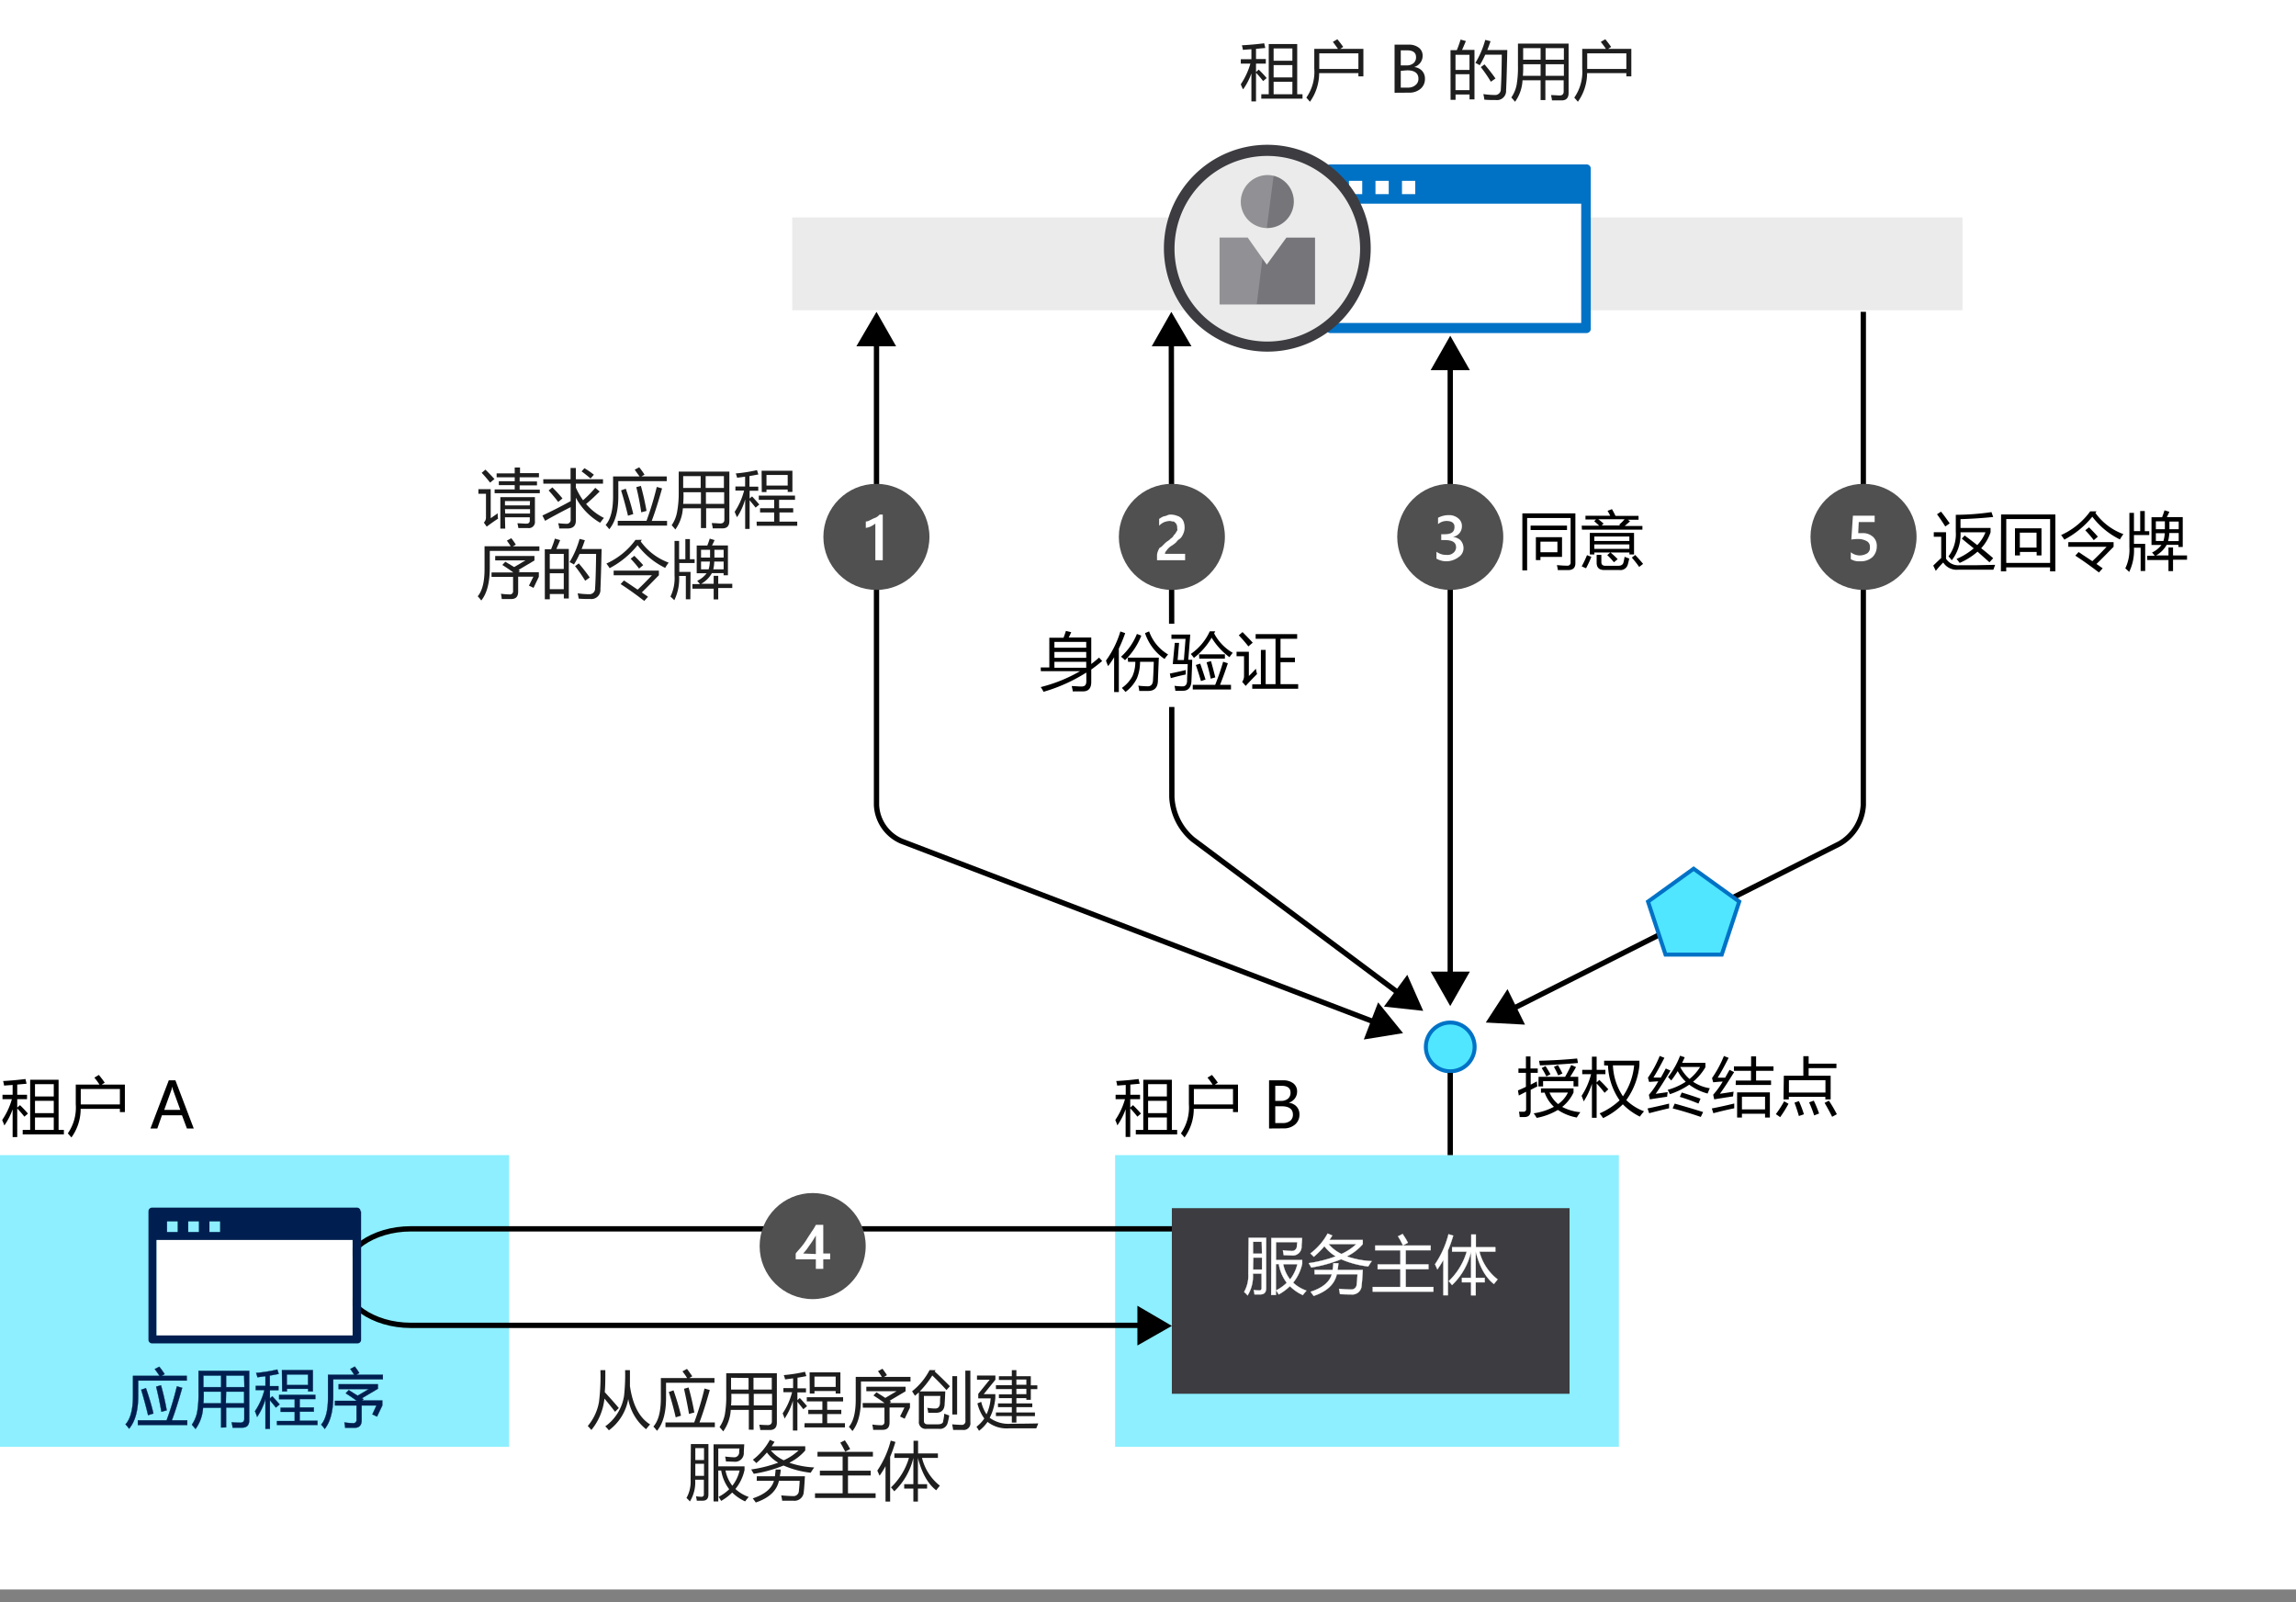 <svg xmlns="http://www.w3.org/2000/svg" xmlns:xlink="http://www.w3.org/1999/xlink" viewBox="0 0 433 302.1"><rect x="0" y="0" width="433" height="302.1" fill="#808080" stroke="none"/><defs><style>.cls-1{fill:#505050;}.cls-16,.cls-2,.cls-7{fill:#fff;}.cls-3{fill:#ebebeb;}.cls-4{fill:#0072c6;}.cls-5{fill:#3c3c41;}.cls-6{fill:#75757a;}.cls-7{opacity:0.2;}.cls-7,.cls-8{isolation:isolate;}.cls-8,.cls-9{fill:#50e6ff;}.cls-8{opacity:0.65;}.cls-9{stroke:#0072c6;stroke-width:0.75px;}.cls-11,.cls-14,.cls-16,.cls-9{stroke-miterlimit:10;}.cls-10,.cls-11,.cls-13{fill:none;}.cls-10,.cls-11{stroke:#000;}.cls-12,.cls-14{fill:#001f50;}.cls-14{stroke:#001f50;}.cls-14,.cls-16{stroke-width:0.05px;}.cls-15{fill:#1e1e1e;}.cls-16{stroke:#fff;}</style><symbol id="New_Symbol_42" data-name="New Symbol 42" viewBox="0 0 21 20"><circle class="cls-1" cx="10.5" cy="10" r="10"/><path class="cls-2" d="M13,14.4H7.7v-.7a2.2,2.2,0,0,1,.1-.8,4.88,4.88,0,0,1,.3-.7c.1-.2.3-.2.5-.4l.5-.5a3.17,3.17,0,0,1,.6-.5,2.65,2.65,0,0,0,.6-.5,1.21,1.21,0,0,0,.5-.5c.1-.2.3-.3.4-.5s.2-.3.3-.5,0-.3,0-.5a1.27,1.27,0,0,0-.1-.6,1,1,0,0,0-.3-.4c-.2-.2-.2-.2-.4-.2s-.4-.1-.6-.1a3.55,3.55,0,0,0-1,.2,3,3,0,0,0-1,.7V6.6c.2-.1.3-.2.5-.3a1.69,1.69,0,0,1,.5-.2,2.07,2.07,0,0,0,.6-.2,1.48,1.48,0,0,1,.7-.1,3,3,0,0,1,1,.2,2,2,0,0,1,.8.4,1.79,1.79,0,0,1,.5.7,3,3,0,0,1,.2,1,2.77,2.77,0,0,1-.1.9,3.55,3.55,0,0,1-.4.9,1.72,1.72,0,0,1-.6.6c-.3.2-.4.5-.7.7a4.23,4.23,0,0,1-.7.5,3.17,3.17,0,0,0-.6.5c-.2.2-.3.4-.4.5a.76.76,0,0,0-.2.5H13v1.2Z"/></symbol><symbol id="New_Symbol_41" data-name="New Symbol 41" viewBox="0 0 21 20"><circle class="cls-1" cx="10.5" cy="10" r="10"/><path class="cls-2" d="M11.7,5.8v8.6H10.3V7.5a5.58,5.58,0,0,1-.8.5,2.93,2.93,0,0,1-1,.3V7.1a1.45,1.45,0,0,0,.7-.2l.6-.3c.2-.1.5-.2.7-.3a2.65,2.65,0,0,0,.6-.5Z"/></symbol><symbol id="New_Symbol_43" data-name="New Symbol 43" viewBox="0 0 21 20"><circle class="cls-1" cx="10.5" cy="10" r="10"/><path class="cls-2" d="M7.9,14.1V12.8a3.08,3.08,0,0,0,1.9.6,1.7,1.7,0,0,0,1.3-.4,1.39,1.39,0,0,0,.5-1c0-1-.7-1.4-2.2-1.4H8.8V9.5h.6c1.3,0,1.9-.4,1.9-1.4,0-.7-.5-1.1-1.5-1.1a2.45,2.45,0,0,0-1.6.6V6.4a4.23,4.23,0,0,1,2-.5,2.61,2.61,0,0,1,1.8.6A1.8,1.8,0,0,1,12.7,8,2,2,0,0,1,11,10h0a2.59,2.59,0,0,1,1.4.6A2.25,2.25,0,0,1,13,12a2,2,0,0,1-.9,1.8,3.9,3.9,0,0,1-2.2.8A3.68,3.68,0,0,1,7.9,14.1Z"/></symbol><symbol id="New_Symbol_45" data-name="New Symbol 45" viewBox="0 0 21 20"><circle class="cls-1" cx="10.5" cy="10" r="10"/><path class="cls-2" d="M8.1,14.2V12.9a2.72,2.72,0,0,0,1.7.6,2.89,2.89,0,0,0,1.4-.4,1.25,1.25,0,0,0,.5-1.2,1.15,1.15,0,0,0-.6-1.1,3.31,3.31,0,0,0-1.5-.4,9.51,9.51,0,0,0-1.4.1L8.5,6h4.1V7.2h-3L9.5,9.3h.7a2.82,2.82,0,0,1,2.1.7,2.27,2.27,0,0,1,.7,1.8,2.79,2.79,0,0,1-.8,2,3.2,3.2,0,0,1-2.3.8A3,3,0,0,1,8.1,14.2Z"/></symbol><symbol id="New_Symbol_44" data-name="New Symbol 44" viewBox="0 0 21 20"><circle class="cls-1" cx="10.5" cy="10" r="10"/><path class="cls-2" d="M12.5,6v5.4h1.3v1.1H12.5v1.8H11.1V12.5H7.3V11.4c.3-.4.7-.8,1.1-1.3a12.13,12.13,0,0,0,1-1.4c.3-.5.6-.9.9-1.4A9.13,9.13,0,0,0,11.1,6Zm-1.4,5.5V8a17.37,17.37,0,0,1-1.3,2,8.54,8.54,0,0,1-1.1,1.4l2.4.1Z"/></symbol></defs><title>OJ104327284</title><g id="bg"><g id="bg-2" data-name="bg"><g id="Shapes"><rect class="cls-2" width="433" height="299.7"/><rect class="cls-3" x="149.4" y="41" width="220.7" height="17.5"/><rect class="cls-2" x="251.9" y="37.5" width="46.3" height="24.9"/><path class="cls-4" d="M300,31.8a.79.79,0,0,0-.8-.8H250.9a.79.79,0,0,0-.8.8V62a.79.79,0,0,0,.8.8h48.3a.79.79,0,0,0,.8-.8Zm-43.1,4.8h-2.5V34.1h2.5Zm5,0h-2.5V34.1h2.5Zm5,0h-2.5V34.1h2.5Zm-15,1.8h46.3V60.9H251.9V38.4Z"/><circle class="cls-3" cx="239" cy="46.9" r="18.5"/><path class="cls-5" d="M239,66.3a19.5,19.5,0,1,1,19.5-19.5A19.46,19.46,0,0,1,239,66.3Zm0-36.9a17.5,17.5,0,1,0,17.5,17.5A17.52,17.52,0,0,0,239,29.4Z"/><path class="cls-6" d="M244,38a5,5,0,0,1-10,0,5.08,5.08,0,0,1,5-5,5,5,0,0,1,5,5"/><polygon class="cls-6" points="242.6 44.8 238.9 49.9 235.3 44.8 230 44.8 230 57.4 248 57.4 248 44.8 242.6 44.8"/><path class="cls-7" d="M234,38a5,5,0,0,0,4.9,5l1.3-9.9a2.54,2.54,0,0,0-1.2-.2,5,5,0,0,0-5,5.1"/><polygon class="cls-7" points="235.3 44.8 230 44.8 230 57.4 237 57.4 238.1 48.7 235.3 44.8"/><rect class="cls-2" y="217.8" width="96" height="55"/><rect class="cls-8" y="217.8" width="96" height="55"/><rect class="cls-2" x="210.3" y="217.8" width="95" height="55"/><rect class="cls-8" x="210.3" y="217.8" width="95" height="55"/><rect class="cls-5" x="221" y="227.8" width="75" height="35"/><circle class="cls-9" cx="273.5" cy="197.4" r="4.6"/><line class="cls-10" x1="273.5" y1="202.3" x2="273.5" y2="217.8"/><path class="cls-11" d="M165.3,64.2v87.6a7.8,7.8,0,0,0,4.7,6.8l89.7,34.3"/><polygon points="161.5 65.3 165.3 58.8 169 65.3 161.5 65.3"/><polygon points="257.2 196 264.6 194.8 259.9 189 257.2 196"/><path class="cls-11" d="M351.4,58.8v93a9,9,0,0,1-4.5,7.3l-62,31.3"/><polygon points="284.3 186.5 280.2 192.8 287.6 193.2 284.3 186.5"/><path class="cls-11" d="M220.9,64.2l.1,86.1a11.12,11.12,0,0,0,4,8l39.1,29.2"/><polygon points="217.2 65.3 220.9 58.8 224.7 65.3 217.2 65.3"/><polygon points="261 189.8 268.4 190.6 265.4 183.8 261 189.8"/><line class="cls-11" x1="273.5" y1="68.7" x2="273.5" y2="184.3"/><polygon points="269.8 69.8 273.5 63.3 277.2 69.8 269.8 69.8"/><polygon points="269.8 183.2 273.5 189.7 277.2 183.2 269.8 183.2"/><use width="21" height="20" transform="translate(210.5 91.23)" xlink:href="#New_Symbol_42"/><use width="21" height="20" transform="translate(154.78 91.23)" xlink:href="#New_Symbol_41"/><use width="21" height="20" transform="translate(263 91.23)" xlink:href="#New_Symbol_43"/><use width="21" height="20" transform="translate(340.94 91.23)" xlink:href="#New_Symbol_45"/><rect class="cls-2" x="217.7" y="117.6" width="6.8" height="15.7"/><polygon class="cls-9" points="319.4 163.8 310.8 170 314.1 180 324.7 180 328 170 319.4 163.8"/><path class="cls-11" d="M221,231.7H77.5c-7.2,0-13,4.1-13,9.1s5.8,9.1,13,9.1H215.7"/><polygon points="214.5 253.7 221 250 214.5 246.2 214.5 253.7"/><rect class="cls-2" x="29.5" y="233" width="37" height="19.9"/><path class="cls-12" d="M68,228.4a.68.68,0,0,0-.7-.7H28.7a.68.68,0,0,0-.7.7v24.2a.68.68,0,0,0,.7.7H67.4a.68.68,0,0,0,.7-.7V228.4Zm-34.5,3.9h-2v-2h2Zm4,0h-2v-2h2Zm4,0h-2v-2h2Zm-12,1.5h37v18h-37Z"/><use width="21" height="20" transform="translate(142.76 224.95)" xlink:href="#New_Symbol_44"/></g></g><rect class="cls-13" x="73.6" y="88.6" width="80.4" height="43.5"/><rect class="cls-13" x="231.1" y="0.9" width="80.4" height="43.5"/><rect class="cls-13" x="115.8" y="258.6" width="75" height="43.5"/><rect class="cls-13" x="221" y="233.1" width="75" height="43.5"/></g><g id="txt"><path d="M.41,211.18a13.3,13.3,0,0,0,1.83-3.93H.47v-.83H2.38v-1.85l-1.61.12a8.3,8.3,0,0,0-.18-.86c1.63-.09,3-.22,4.21-.38l.21.89-1.76.16v1.92H5.1v.83H3.25v1.59l.52-.46c.46.44,1,1,1.5,1.59l-.67.58A19.67,19.67,0,0,0,3.25,209v5.4H2.38v-5.24a12.5,12.5,0,0,1-1.56,3.05C.7,211.86.56,211.52.41,211.18Zm3.87,1.87H5.69v-9.46h5.36v9.46h1v.84H4.28Zm2.32-8.63v2.32h3.54v-2.32Zm0,5.46h3.54v-2.32H6.6Zm0,3.17h3.54V210.7H6.6Z"/><path d="M17.8,203.19l.84-.51a17.43,17.43,0,0,1,1.11,1.46l-.57.36h4.37v5.19h-.94v-.61h-7.4a9.14,9.14,0,0,1-1.74,5.39c-.21-.26-.44-.51-.68-.77a8.52,8.52,0,0,0,1.5-5.49V204.5h4.47A13.63,13.63,0,0,0,17.8,203.19Zm-2.57,2.15v2.9h7.38v-2.9Z"/><path d="M36.54,212.78H35.25l-.93-2.49H30.54l-.87,2.49h-1.3l3.46-9.08h1.25ZM34,209.27l-1.37-3.77a4.41,4.41,0,0,1-.15-.64h0a4.76,4.76,0,0,1-.15.64l-1.36,3.77Z"/><path d="M210.33,211.18a13.3,13.3,0,0,0,1.83-3.93h-1.77v-.83h1.91v-1.85l-1.61.12a8.3,8.3,0,0,0-.18-.86c1.63-.09,3-.22,4.21-.38l.21.89-1.76.16v1.92H215v.83h-1.85v1.59l.52-.46c.46.44,1,1,1.5,1.59l-.67.58a19.67,19.67,0,0,0-1.35-1.57v5.4h-.87v-5.24a12.5,12.5,0,0,1-1.56,3.05C210.62,211.86,210.48,211.52,210.33,211.18Zm3.87,1.87h1.41v-9.46H221v9.46h1v.84H214.2Zm2.32-8.63v2.32h3.54v-2.32Zm0,5.46h3.54v-2.32h-3.54Zm0,3.17h3.54V210.7h-3.54Z"/><path d="M227.72,203.19l.84-.51c.37.45.75.93,1.11,1.46l-.57.36h4.37v5.19h-.94v-.61h-7.4a9.14,9.14,0,0,1-1.74,5.39c-.21-.26-.44-.51-.68-.77a8.52,8.52,0,0,0,1.5-5.49V204.5h4.47A13.63,13.63,0,0,0,227.72,203.19Zm-2.57,2.15v2.9h7.38v-2.9Z"/><path d="M239.33,212.78V203.7H242a3,3,0,0,1,1.91.57,1.88,1.88,0,0,1,.71,1.52,2.17,2.17,0,0,1-.42,1.32,2.3,2.3,0,0,1-1.17.82v0a2.3,2.3,0,0,1,1.48.7,2.13,2.13,0,0,1,.55,1.51,2.4,2.4,0,0,1-.84,1.9,3.19,3.19,0,0,1-2.15.72Zm1.17-8.05v2.84h1.07a2,2,0,0,0,1.33-.41,1.44,1.44,0,0,0,.48-1.15c0-.85-.57-1.28-1.71-1.28Zm0,3.86v3.16h1.41a2.17,2.17,0,0,0,1.42-.42,1.48,1.48,0,0,0,.5-1.18c0-1-.71-1.56-2.12-1.56Z"/><path d="M286.27,205.6c.47-.2,1-.42,1.5-.68v-2.63h-1.41v-.82h1.41v-2.28h.86v2.28H290v.82h-1.33v2.22l1.17-.61a8.33,8.33,0,0,0,.09.94l-1.26.65v3.89c0,.82-.39,1.23-1.15,1.24h-.92a8.72,8.72,0,0,0-.14-1c.38,0,.67,0,.89,0s.46-.15.46-.44v-3.33l-1.38.71Zm4.34.44v-.82h6.14V206a7.65,7.65,0,0,1-2.14,2.71,9.12,9.12,0,0,0,3.43,1c-.26.34-.48.66-.67,1a9.32,9.32,0,0,1-3.57-1.43,12,12,0,0,1-4,1.5,9.51,9.51,0,0,0-.56-.86,11.61,11.61,0,0,0,3.81-1.23,6.76,6.76,0,0,1-1.75-2.68Zm-.45-3h5c.42-.73.8-1.47,1.16-2.23l.9.39c-.35.63-.72,1.24-1.11,1.84h1.53v1.81h-.89v-1h-5.74v1h-.89Zm.25-2.18c-.05-.27-.1-.56-.17-.85,2.64-.07,5-.21,7.19-.43l.16.85C295.16,200.64,292.77,200.79,290.41,200.88Zm.34.52.72-.37c.32.49.63,1,.93,1.54l-.77.41A14,14,0,0,0,290.75,201.4ZM295.7,206h-3.48a5.55,5.55,0,0,0,1.63,2.18A5.77,5.77,0,0,0,295.7,206Zm-2.63-4.85.74-.33c.33.58.62,1.11.85,1.59l-.8.36A15.21,15.21,0,0,0,293.07,201.19Z"/><path d="M298.27,206.63a13.49,13.49,0,0,0,1.79-4.09h-1.67v-.82h1.83v-2.48h.89v2.48h1.65v.82h-1.65v1.55l.5-.47a23.74,23.74,0,0,1,1.7,1.77l-.7.66c-.53-.67-1-1.25-1.5-1.75v6.46h-.89v-6.42a13.56,13.56,0,0,1-1.55,3.33A10.48,10.48,0,0,0,298.27,206.63Zm4.25-5.75V200h6.66v.86a13.48,13.48,0,0,1-2.48,6.57,9.62,9.62,0,0,0,3.35,2.11,8.7,8.7,0,0,0-.79,1,11.76,11.76,0,0,1-3.21-2.32,13.53,13.53,0,0,1-3.72,2.6,10.1,10.1,0,0,0-.66-.89,13.07,13.07,0,0,0,3.77-2.46,12.35,12.35,0,0,1-2.19-6.56Zm5.66,0h-4a11.28,11.28,0,0,0,1.89,5.83A12.41,12.41,0,0,0,308.18,200.88Z"/><path d="M310.71,209c1.23-.25,2.58-.55,4.06-.91,0,.43,0,.73,0,.88-1.07.24-2.32.55-3.76.93Zm1.5-2.75,2.3-.33c-.05.3-.08.59-.11.87-.89.13-2,.29-3.25.5l-.19-.86a14.63,14.63,0,0,0,1.77-2.55L311,204l-.22-.79A20.29,20.29,0,0,0,313,199.1l.89.35c-.76,1.49-1.45,2.73-2.07,3.73l1.4,0q.44-.78.93-1.71l.88.39Q313.3,204.76,312.21,206.29Zm2.38-3.19a15,15,0,0,0,2.25-4l.88.29c-.16.36-.32.71-.49,1.05h4.39v.83a10,10,0,0,1-2.33,2.73,7.69,7.69,0,0,0,3.16,1.23c-.16.37-.3.71-.41,1a10.1,10.1,0,0,1-3.47-1.67,14.27,14.27,0,0,1-3.65,1.79,9,9,0,0,0-.41-.82,12,12,0,0,0,3.41-1.53,7.44,7.44,0,0,1-1.52-2,20.49,20.49,0,0,1-1.22,1.77C315,203.54,314.83,203.34,314.59,203.1Zm.88,5.86.36-.83c1.44.4,3.23.92,5.36,1.59l-.44.92Q317.77,209.58,315.47,209Zm1.34-2.14.35-.78c1.18.35,2.36.74,3.54,1.16l-.39.92A37.09,37.09,0,0,0,316.81,206.82Zm3.78-5.6h-3.72a7.51,7.51,0,0,0,1.75,2.26A8.51,8.51,0,0,0,320.59,201.22Z"/><path d="M322.83,209q2.16-.42,4.23-.93c0,.32,0,.61,0,.9-1.27.26-2.58.57-3.94.93Zm1.53-2.77c1-.14,1.9-.28,2.58-.39-.05.3-.08.6-.11.89-.86.12-2.05.31-3.55.55l-.19-.87a14.9,14.9,0,0,0,1.79-2.47c-.65,0-1.25.08-1.79.13l-.22-.8a20.49,20.49,0,0,0,2.24-4.16l.89.35c-.84,1.66-1.53,2.9-2.07,3.74l1.41,0c.27-.45.55-1,.84-1.48l.86.43C326.15,203.58,325.26,205,324.36,206.22Zm3-2.49h2.86V201.9H327v-.84h3.24v-1.88h.94v1.88h3.28v.84h-3.28v1.83H334v.84h-6.67Zm.24,2.23h6.18v4.75h-.91V210h-4.36v.72h-.91Zm5.27.82h-4.36v2.39h4.36Z"/><path d="M337.29,208.12a23.32,23.32,0,0,1-1.57,2.52l-.81-.57a21.28,21.28,0,0,0,1.56-2.42Zm-.88-5.29h3.68v-3.68h1v1.4h5.24v.85h-5.24v1.43h4.15v4.47h-1v-.49h-6.89v.49h-1Zm7.85.84h-6.89V206h6.89Zm-5,3.94a21,21,0,0,1,.94,2.49l-.95.33c-.24-.85-.52-1.69-.83-2.52Zm2.8-.08c.37.77.71,1.58,1,2.42l-.93.36a23,23,0,0,0-.95-2.46Zm2.85,0a26.32,26.32,0,0,1,1.5,2.56l-.89.48c-.39-.8-.87-1.67-1.42-2.62Z"/><path d="M288,107.55h-.9V96.8h10v9.39c0,.87-.46,1.3-1.37,1.3-.57,0-1.22,0-1.95,0,0-.27-.09-.58-.16-.94.77.07,1.41.11,1.92.11a.58.58,0,0,0,.66-.66V97.67H288Zm.65-8.45h6.87v.84h-6.87Zm1,2.19h4.93V105h-4.07v.61h-.86Zm4.06.84h-3.2v2h3.2Z"/><path d="M299.29,104.68l.82.31c-.28.71-.61,1.43-1,2.16l-.82-.36A19.52,19.52,0,0,0,299.29,104.68Zm-1-5.56h3.3c-.31-.29-.62-.57-.94-.84l.35-.33h-2v-.7h4.67c-.16-.33-.33-.64-.5-.93L304,96c.25.44.47.86.66,1.27h4.35V98h-2l.4.3-1,.87h3.33v.7H298.34Zm4.8,5.56.59-.51h-3v.37h-.86v-4.06h8.34v4.06h-.87v-.37h-3.57c.51.44,1,.86,1.35,1.27l-.7.57A18.11,18.11,0,0,0,303.14,104.68Zm4.19-3.52h-6.61V102h6.61Zm-6.61,2.33h6.61v-.84h-6.61Zm.44,1.13h.89V106c0,.46.25.68.77.68h2.4c.57,0,.9-.21,1-.64a9.45,9.45,0,0,0,.21-1.06,9,9,0,0,0,.88.33c-.1.45-.18.81-.26,1.08a1.43,1.43,0,0,1-1.58,1.09h-2.84c-1,0-1.47-.46-1.47-1.39Zm4.26-5.71c.32-.26.67-.59,1-1h-4.95c.35.26.69.53,1,.82l-.36.35h3.46Zm2.35,6.25.66-.52c.56.59,1.05,1.15,1.49,1.68l-.74.58C308.71,106.28,308.23,105.7,307.77,105.16Z"/><path d="M369.5,106.58l2.93,0,3.83-.08-.33.92h-3.77l-2.89,0a3,3,0,0,1-2.8-1.36,17.62,17.62,0,0,0-1.4,1.58l-.48-1c.69-.67,1.19-1.14,1.5-1.43v-4h-1.4v-.86H367v5A2.75,2.75,0,0,0,369.5,106.58Zm-3.45-10.11c.4.48.95,1.22,1.64,2.21l-.83.59c-.63-1-1.15-1.76-1.56-2.3Zm3.9,5.11.57-.61c.83.62,1.62,1.22,2.37,1.81a7.52,7.52,0,0,0,1.55-2.42h-4.71a7.87,7.87,0,0,1-1.65,5.28,7.56,7.56,0,0,0-.62-.73,6.9,6.9,0,0,0,1.38-4.63V97.07a48,48,0,0,0,6.73-.51l.32.92c-2,.21-4.07.34-6.16.41v1.65h5.67v.83a8.46,8.46,0,0,1-1.77,3c.81.64,1.57,1.27,2.26,1.88l-.7.77q-1.12-1-2.25-2a12.94,12.94,0,0,1-3.37,2.12c-.18-.25-.37-.5-.59-.75a12.94,12.94,0,0,0,3.25-2C371.47,102.79,370.71,102.17,370,101.58Z"/><path d="M377.38,97h10.24v10.73h-1v-.75h-8.27v.75h-1Zm9.25.87h-8.27v8.27h8.27ZM380,99.61h5v5.12h-.91v-.66h-3.15v.66H380Zm4.07.82h-3.15v2.82h3.15Z"/><path d="M395.39,96.41l-.22.3a11.19,11.19,0,0,0,5.28,4,9.38,9.38,0,0,0-.66,1,14.56,14.56,0,0,1-5.2-4.28,17.12,17.12,0,0,1-5.28,4.32,8.3,8.3,0,0,0-.61-.86,13.85,13.85,0,0,0,5.49-4.47ZM392,104.09l2.59,1.72c.78-.73,1.68-1.63,2.69-2.71h-7.22v-.88h8.54v.88c-1,1-2.06,2.12-3.23,3.24.39.26.78.54,1.17.82l-.71.78q-2.31-1.78-4.45-3.17Zm1.26-4.11.71-.55c.61.61,1.16,1.19,1.66,1.76l-.77.66A19.62,19.62,0,0,0,393.27,100Z"/><path d="M404.56,107.66h-.86v-4.39h-1.26a9.3,9.3,0,0,1-.9,4.57c-.21-.21-.45-.44-.73-.68a8.17,8.17,0,0,0,.77-4V96.7h.86v3.45h1.18V96.36h.86v3.79h.85v.73h-2.89v1.66h2.12Zm.37-2.87h1.43a6.87,6.87,0,0,0-.51-.61,4.79,4.79,0,0,0,1.78-1.43h-1.88V97.52h2c.14-.37.3-.81.45-1.3l.92.28q-.25.57-.48,1h3v5.63h-.82v-.4h-2.21a5.19,5.19,0,0,1-2,2h2.34v-1.5h.86v1.5h2.64v.81h-2.64v2.14h-.86V105.6h-4Zm1.64-5h1.7V98.3h-1.7Zm1.68.75h-1.68V102H408A6.12,6.12,0,0,0,408.25,100.5Zm.63,1.48h2V100.5h-1.77A7.32,7.32,0,0,1,408.88,102Zm2-3.68h-1.75v1.45h1.75Z"/><path d="M196.27,125.85h1.62v-5.6h2.68q.27-.7.45-1.29l1,.24c-.15.34-.3.69-.47,1h4.25v5c.51-.39,1-.79,1.47-1.21l.59.64c-.66.57-1.35,1.11-2.06,1.61v2.34c0,1.18-.52,1.78-1.55,1.78-.64,0-1.29,0-1.95,0,0-.27-.1-.6-.18-1,.57,0,1.18.08,1.84.08s.91-.32.91-1v-1.63a31.28,31.28,0,0,1-8.07,3.63,7.45,7.45,0,0,0-.53-.89,28.53,28.53,0,0,0,7.42-3h-7.4Zm8.58-4.82h-6v1.1h6Zm-6,3h6v-1.1h-6Zm0,1.87h6v-1.12h-6Z"/><path d="M208.57,124.56a18.23,18.23,0,0,0,2.72-5.5l.91.32A29.12,29.12,0,0,1,211,122.3v8.19h-.89v-6.56c-.36.59-.74,1.15-1.13,1.67C208.83,125.27,208.7,124.92,208.57,124.56Zm2.84-.73a11.56,11.56,0,0,0,3-4.3l.83.32a13,13,0,0,1-3.08,4.63A7.13,7.13,0,0,0,211.41,123.83Zm1.27.17h5.86c0,.1-.06,1.53-.17,4.28,0,1.35-.65,2-1.84,2q-1,0-1.68,0a6,6,0,0,0-.18-1,14.89,14.89,0,0,0,1.63.12c.76.06,1.14-.36,1.15-1.26.06-1.05.11-2.17.14-3.36H215a8.14,8.14,0,0,1-.57,3.08,7,7,0,0,1-2.18,2.61c-.2-.25-.43-.5-.68-.76a6.32,6.32,0,0,0,2-2.23,6.61,6.61,0,0,0,.54-2.7h-1.37Zm3.26-4.62.77-.33a8.28,8.28,0,0,0,3.58,4.35,8.83,8.83,0,0,0-.67.85A9.52,9.52,0,0,1,215.94,119.38Z"/><path d="M220.62,127c.91-.18,1.91-.4,3-.66,0,.32,0,.59,0,.84q-1.34.27-2.82.69Zm1.74-5.78-.27,3.23h1.18l.31-4h-2.66v-.8h3.55l-.37,4.75h.74c-.05,1.64-.1,3-.15,4.06s-.54,1.78-1.55,1.78l-1.49,0c0-.29-.09-.6-.15-.93a12.32,12.32,0,0,0,1.5.11c.55,0,.84-.33.87-1,0-.86.09-1.92.12-3.2h-2.82l.38-4Zm6.83-2.18-.22.38a9.1,9.1,0,0,0,3.51,3.67c-.25.31-.45.58-.62.82a12.9,12.9,0,0,1-3.36-3.67,13.11,13.11,0,0,1-3.34,3.81,8.18,8.18,0,0,0-.59-.74,10.51,10.51,0,0,0,3.58-4.27Zm-4.25,10.09h4.23a45.52,45.52,0,0,0,1.5-4.36l.89.29c-.46,1.39-.95,2.75-1.47,4.07h2.06V130h-7.21Zm.59-3.75.82-.25c.39,1.11.71,2.09,1,3l-.86.29C226.19,127.41,225.88,126.41,225.53,125.41Zm.6-2H231v.8h-4.83Zm1.42,1.5.83-.23c.33,1.18.6,2.2.81,3.07l-.86.25Q228,126.36,227.55,124.89Z"/><path d="M236.85,126.09a6.81,6.81,0,0,0,.22,1c-.94.94-1.66,1.69-2.14,2.24l-.67-.76a1.93,1.93,0,0,0,.35-1.17v-3.67H233.2v-.84h2.32v4.57C235.88,127.13,236.32,126.67,236.85,126.09Zm-2.52-6.91q1.38,1.39,1.92,2l-.82.7a24.94,24.94,0,0,0-1.81-2.09Zm1.83,9.85h1.63v-6.48h.9V129h1.86v-8.56H236.8v-.87h7.83v.87h-3.14V124h2.72v.86h-2.72V129h3.33v.87h-8.66Z"/><path class="cls-14" d="M29.19,258.15l.85-.45a14.82,14.82,0,0,1,1,1.39l-.57.33h4.75v.89H26.06v2.87c0,2.77-.57,4.83-1.71,6.2a7.69,7.69,0,0,0-.68-.81q1.41-1.56,1.41-5.36v-3.79h5A13.92,13.92,0,0,0,29.19,258.15ZM26,267.8h5.42a55.08,55.08,0,0,0,1.94-6.4l1,.28q-1.09,3.87-1.95,6.12h2.9v.89H26Zm.63-5.76.89-.3c.49,1.42,1,3,1.41,4.78l-1,.31C27.56,265.28,27.13,263.69,26.62,262Zm2.83-.58.9-.26a48.36,48.36,0,0,1,1.08,4.72l-1,.27C30.17,264.65,29.85,263.07,29.45,261.46Z"/><path class="cls-14" d="M41.7,269.16v-3.73H38.29a7.52,7.52,0,0,1-1.41,4l-.69-.8a6.46,6.46,0,0,0,1-2.39,19.42,19.42,0,0,0,.25-3.59v-4.18H47v9.31c0,.93-.44,1.4-1.32,1.4-.54,0-1.14,0-1.82,0,0-.26-.09-.58-.17-1,.68.05,1.23.07,1.65.07s.73-.23.73-.69v-2.16H42.64v3.73Zm-3.34-4.57H41.7V262.4H38.41A17.61,17.61,0,0,1,38.36,264.59Zm0-5.22v2.18H41.7v-2.18Zm7.68,0H42.64v2.18h3.45Zm-3.45,5.22h3.45V262.4H42.64Z"/><path class="cls-14" d="M48.09,266.09a12.79,12.79,0,0,0,1.78-4H48.23v-.77h1.83v-1.84l-1.51.2a6.27,6.27,0,0,0-.25-.81,27.08,27.08,0,0,0,4-.64l.26.82c-.54.11-1.1.22-1.68.31v2h1.63v.77H50.9v1.55l.46-.4c.31.32.77.83,1.37,1.53l-.7.58c-.45-.58-.83-1-1.13-1.4v5.42h-.84v-5.62a11.86,11.86,0,0,1-1.57,3.37C48.37,266.77,48.23,266.43,48.09,266.09Zm4.14,1.85h3.35v-1.73H52.92v-.79h2.66v-1.59H52.64V263h6.83v.79H56.52v1.59h2.66v.79H56.52v1.73h3.35v.78H52.23Zm.94-9.59H59v4h-.89v-.48h-4v.48h-.89Zm4.92.8h-4v2h4Z"/><path class="cls-14" d="M66.07,258.13l.84-.46a11.93,11.93,0,0,1,.84,1.21l-.55.33h5v.85H62.84v3.19q0,4.17-1.6,6.17a7.68,7.68,0,0,0-.67-.8q1.29-1.5,1.29-5.13v-4.28h4.93C66.56,258.82,66.31,258.46,66.07,258.13Zm-2.9,6h4.12c-.73-.54-1.42-1-2.08-1.42l.56-.6,1.68,1.05,2.12-1.25H63.86V261h7.41v.85l-3,1.78.29.2-.31.23h3.85V265l-1,2.1c-.24-.12-.53-.27-.87-.42L71,265H68.2v2.79c0,.95-.45,1.42-1.35,1.42l-1.76,0c0-.26-.07-.6-.14-1a13.09,13.09,0,0,0,1.62.13.59.59,0,0,0,.67-.67V265H63.17Z"/><path class="cls-15" d="M113.23,258.34h.93c0,1.62,0,3-.11,4.15,1,1.1,1.9,2.09,2.65,3l-.71.71q-.84-1.11-2-2.49a11.09,11.09,0,0,1-2.46,5.91c-.18-.21-.41-.46-.68-.75a9.57,9.57,0,0,0,2.11-4.52A38.34,38.34,0,0,0,113.23,258.34Zm4.66,0h.91c0,.9,0,1.91,0,3q.76,5.34,3.8,7.24c-.28.31-.53.61-.76.9a9.37,9.37,0,0,1-3.36-5.69,9.35,9.35,0,0,1-3.65,5.9,7.79,7.79,0,0,0-.68-.75,8.76,8.76,0,0,0,3.54-5.75A36.79,36.79,0,0,0,117.89,258.34Z"/><path class="cls-15" d="M128.7,258.57l.86-.46c.33.43.65.89,1,1.39l-.57.33h4.75v.89h-9.13v2.87c0,2.77-.57,4.83-1.71,6.2a7.69,7.69,0,0,0-.68-.81q1.41-1.56,1.41-5.36v-3.79h4.95A12.54,12.54,0,0,0,128.7,258.57Zm-3.2,9.64h5.42a55.08,55.08,0,0,0,1.94-6.4l1,.28q-1.09,3.87-1.95,6.12h2.9v.89H125.5Zm.63-5.75.89-.31c.49,1.42,1,3,1.41,4.78l-1,.31C127.08,265.69,126.64,264.1,126.13,262.46Zm2.83-.59.9-.26a45.61,45.61,0,0,1,1.08,4.72l-1,.27C129.68,265.06,129.36,263.48,129,261.87Z"/><path class="cls-15" d="M141.22,269.57v-3.73h-3.41a7.64,7.64,0,0,1-1.42,4.05q-.31-.39-.69-.81a6.46,6.46,0,0,0,1-2.39,19.26,19.26,0,0,0,.26-3.59v-4.18h9.55v9.31c0,.93-.45,1.4-1.33,1.4-.54,0-1.14,0-1.81,0,0-.26-.1-.58-.18-1,.68.05,1.23.07,1.65.07s.73-.23.73-.69v-2.16h-3.45v3.73ZM137.87,265h3.35v-2.19h-3.3A17.52,17.52,0,0,1,137.87,265Zm0-5.22V262h3.3v-2.18Zm7.68,0h-3.45V262h3.45ZM142.15,265h3.45v-2.19h-3.45Z"/><path class="cls-15" d="M147.6,266.5a12.79,12.79,0,0,0,1.78-4h-1.64v-.77h1.83v-1.84l-1.51.2a5,5,0,0,0-.25-.81,28.41,28.41,0,0,0,4-.63l.26.82c-.54.11-1.1.21-1.67.3v2H152v.77h-1.62V264l.45-.4c.32.32.77.83,1.37,1.53l-.7.58c-.45-.58-.83-1.05-1.12-1.4v5.42h-.85v-5.61a11.92,11.92,0,0,1-1.57,3.36C147.88,267.18,147.74,266.84,147.6,266.5Zm4.14,1.85h3.35v-1.73h-2.66v-.79h2.66v-1.59h-2.94v-.79H159v.79H156v1.59h2.66v.79H156v1.73h3.35v.79h-7.64Zm.94-9.59h5.81v4h-.89v-.48h-4v.48h-.89Zm4.92.8h-4v1.95h4Z"/><path class="cls-15" d="M165.58,258.54l.84-.46c.31.4.59.8.85,1.21l-.56.33h5v.86h-9.34v3.18q0,4.17-1.61,6.17a7.68,7.68,0,0,0-.67-.8q1.29-1.5,1.29-5.13v-4.28h4.93C166.07,259.23,165.82,258.87,165.58,258.54Zm-2.9,6h4.12c-.72-.54-1.42-1-2.08-1.42l.57-.6c.58.36,1.14.71,1.67,1.06l2.12-1.26h-5.7v-.84h7.4v.85l-3,1.78.29.2-.31.23h3.85v.86l-1,2.1-.87-.42.83-1.69h-2.81v2.79c0,1-.45,1.42-1.35,1.42l-1.75,0c0-.27-.08-.61-.15-1a13.09,13.09,0,0,0,1.62.13.59.59,0,0,0,.67-.67v-2.64h-4.07Z"/><path class="cls-15" d="M176.43,258.35l-.15.25c1,.91,1.95,1.84,2.86,2.78l-.65.72c-.83-.93-1.72-1.84-2.67-2.75a17.72,17.72,0,0,1-2.36,3h4.81q-.06,1.62-.12,2.28c0,1.16-.57,1.75-1.59,1.75-.41,0-.92,0-1.52,0,0-.34-.1-.65-.17-.94a9,9,0,0,0,1.5.14c.57,0,.87-.34.91-1.06,0-.38,0-.81.07-1.31h-3.11v4.7c0,.43.24.65.7.65h1.93c.61,0,1-.2,1-.61a9.78,9.78,0,0,0,.21-1.4c.3.12.61.23.93.34a13.29,13.29,0,0,1-.3,1.43,1.49,1.49,0,0,1-1.65,1.09h-2.33a1.27,1.27,0,0,1-1.44-1.43v-5.45c-.25.23-.5.45-.74.64l-.54-.84a12.42,12.42,0,0,0,3.3-4Zm5.62.09H183v9.73a1.27,1.27,0,0,1-1.42,1.45l-1.83,0a9.83,9.83,0,0,0-.19-1.06c.83.07,1.41.1,1.74.1a.67.67,0,0,0,.77-.75Zm-1.55,8.26h-.9v-7.22h.9Z"/><path class="cls-15" d="M185.05,264.32a7.08,7.08,0,0,0,1,2.35,8.87,8.87,0,0,0,.78-3h-2.34v-.86l2.15-2.66h-2.39v-.79h3.47v.79l-2.2,2.72h2.19v.69a10.29,10.29,0,0,1-1.06,3.77,6,6,0,0,0,4,1.12q2.22,0,5.16-.06l-.38.93-5.19,0a5.86,5.86,0,0,1-4-1.22,7.13,7.13,0,0,1-1.61,1.68,6.55,6.55,0,0,0-.48-.76,6.62,6.62,0,0,0,1.48-1.56,7.9,7.9,0,0,1-1.3-2.85Zm2.77,2h3v-1h-2.61v-.7h2.61v-1h-2.44v-.71h2.44v-1h-3v-.72h3v-1h-2.44v-.7h2.44v-1.15h.86v1.15h2.72v1.72h1.23v.72H194.4v2h-.84v-.31h-1.88v1h3v.7h-3v1h3.5v.7h-3.5v1.21h-.86V267h-3Zm5.74-6.21h-1.88v1h1.88Zm-1.88,2.76h1.88v-1h-1.88Z"/><path class="cls-15" d="M130.29,272.28h3.31v9.51c0,.78-.36,1.17-1.09,1.17-.4,0-.77,0-1.11,0,0-.23-.08-.51-.14-.83a7,7,0,0,0,1,.09.42.42,0,0,0,.48-.48V279h-1.64a6.85,6.85,0,0,1-1,4.11,3.94,3.94,0,0,0-.64-.66,6.27,6.27,0,0,0,.78-3.42Zm2.48.76h-1.64v2.25h1.64Zm-1.64,5.24h1.64V276h-1.64Zm3.44-5.95h5.79q-.06.94-.09,1.5a1.64,1.64,0,0,1-1.85,1.78l-1.52-.05c0-.3-.09-.61-.15-.92.58.07,1.1.11,1.56.13a.94.94,0,0,0,1.09-1q0-.3.06-.66h-4v3.37h4.95v.69a8.53,8.53,0,0,1-1.72,3.58,7.11,7.11,0,0,0,2.51,1.5c-.26.31-.49.59-.68.84a8.7,8.7,0,0,1-2.44-1.67A9.85,9.85,0,0,1,136,283c-.15-.25-.31-.51-.48-.77a8.15,8.15,0,0,0,2-1.43,8,8,0,0,1-1.51-3.53h-.55v5.83h-.89Zm4.91,4.94h-2.66a6.82,6.82,0,0,0,1.29,2.87A7.29,7.29,0,0,0,139.48,277.27Z"/><path class="cls-15" d="M145.19,271.48l.88.38c-.18.29-.36.57-.55.84h6.34v.79a9.57,9.57,0,0,1-3,2.31,16.93,16.93,0,0,0,4.69.89c-.25.35-.47.68-.66,1a17.83,17.83,0,0,1-5.12-1.36,25.51,25.51,0,0,1-5.62,1.56l-.48-.82a25,25,0,0,0,5.09-1.28,7.1,7.1,0,0,1-2.13-1.92,17.18,17.18,0,0,1-2,2c-.24-.25-.45-.46-.65-.63A11.63,11.63,0,0,0,145.19,271.48Zm-2.46,6.87h3.41c.05-.38.1-.8.14-1.26h.95c0,.46-.1.88-.16,1.26h4.73c-.08,1.4-.15,2.38-.22,2.94a1.75,1.75,0,0,1-2,1.67c-.46,0-1.15,0-2.08,0,0-.29-.1-.61-.17-1,.9.08,1.64.12,2.22.13a1,1,0,0,0,1.11-1c.07-.59.12-1.21.15-1.88h-3.91c-.41,1.88-1.87,3.25-4.37,4.09-.17-.25-.37-.52-.57-.78q3.36-1.1,4-3.31h-3.25Zm7.87-4.87h-5.23a7.41,7.41,0,0,0,2.43,1.86A10.34,10.34,0,0,0,150.6,273.48Z"/><path class="cls-15" d="M153.7,281.57h5.21V278.2h-4.29v-.89h4.29v-2.67h-4.74v-.89h10.45v.89h-4.7v2.67h4.29v.89h-4.29v3.37h5.21v.87H153.7Zm4.77-9.56.86-.44c.48.71.82,1.26,1,1.65l-.93.49C159,272.93,158.69,272.36,158.47,272Z"/><path class="cls-15" d="M165.45,277.29a18.09,18.09,0,0,0,2.53-5.66l.89.25a25.66,25.66,0,0,1-1,2.81v8.43H167v-6.67a17.7,17.7,0,0,1-1.12,1.8C165.73,277.93,165.6,277.61,165.45,277.29Zm11.8,2.84q-.41.48-.69.87-2.34-1.8-3.45-6.11v4.95h1.73v.84h-1.73v2.45h-.86v-2.45h-1.73v-.84h1.73v-4.95h0a12.66,12.66,0,0,1-3.6,6.3c-.18-.23-.38-.48-.62-.74a12.55,12.55,0,0,0,3.39-5.56h-2.75v-.84h3.61v-2.39h.86v2.39h3.74v.84h-3A9.52,9.52,0,0,0,177.25,280.13Z"/><path class="cls-15" d="M234,15.89A13.88,13.88,0,0,0,235.81,12H234v-.84H236V9.28l-1.62.12c0-.27-.1-.55-.17-.86,1.63-.09,3-.22,4.2-.38l.21.89-1.75.16v1.92h1.85V12h-1.85v1.58l.51-.46c.46.45,1,1,1.5,1.6l-.67.57a17.91,17.91,0,0,0-1.34-1.57v5.4H236V13.85a12.32,12.32,0,0,1-1.56,3C234.27,16.57,234.13,16.24,234,15.89Zm3.87,1.88h1.4V8.3h5.37v9.47h1v.83h-7.78Zm2.32-8.64v2.32h3.54V9.13Zm0,5.46h3.54V12.27h-3.54Zm0,3.18h3.54V15.41h-3.54Z"/><path class="cls-15" d="M251.36,7.9l.85-.5c.37.44.74.93,1.11,1.45l-.57.36h4.37V14.4h-.94v-.61h-7.4a9.33,9.33,0,0,1-1.74,5.4c-.21-.26-.44-.52-.68-.78a8.49,8.49,0,0,0,1.5-5.48V9.21h4.47C252,8.78,251.72,8.34,251.36,7.9Zm-2.56,2.16V13h7.38V10.06Z"/><path class="cls-15" d="M263,17.49V8.42h2.66a3,3,0,0,1,1.91.57,1.83,1.83,0,0,1,.72,1.51,2.16,2.16,0,0,1-.43,1.33,2.26,2.26,0,0,1-1.17.81v0a2.33,2.33,0,0,1,1.48.7,2.14,2.14,0,0,1,.56,1.51,2.39,2.39,0,0,1-.84,1.9,3.2,3.2,0,0,1-2.16.72Zm1.17-8v2.84h1.06a2,2,0,0,0,1.34-.41,1.44,1.44,0,0,0,.48-1.15c0-.85-.57-1.28-1.71-1.28Zm0,3.86v3.17h1.4A2.12,2.12,0,0,0,267,16a1.46,1.46,0,0,0,.5-1.18c0-1-.71-1.56-2.12-1.56Z"/><path class="cls-15" d="M273.55,9.46h1.19c.29-.71.52-1.36.71-2l1,.28c-.25.6-.49,1.16-.72,1.67h2.34v9.33h-.93v-.92h-2.64v1h-.94Zm3.58.88h-2.64v2.85h2.64ZM274.49,17h2.64V14h-2.64Zm3.75-5.13a17,17,0,0,0,1.86-4.35l1,.25c-.2.59-.4,1.14-.61,1.66h3.77q-.13,6-.23,7.59a1.72,1.72,0,0,1-1.94,1.84c-.71,0-1.43,0-2.16-.07a8.31,8.31,0,0,0-.19-1.05h0a15.58,15.58,0,0,0,2.15.17,1.06,1.06,0,0,0,1.15-1.13c.08-1.16.15-3.32.18-6.47H280.1a15.84,15.84,0,0,1-1.05,2A5,5,0,0,0,278.24,11.86Zm1,.8.72-.53c.86,1,1.55,1.91,2.07,2.66l-.87.61A26.35,26.35,0,0,0,279.27,12.66Z"/><path class="cls-15" d="M290.54,18.87V15.14h-3.41a7.55,7.55,0,0,1-1.41,4.05c-.21-.26-.44-.53-.7-.81a6.32,6.32,0,0,0,1-2.39,19.42,19.42,0,0,0,.25-3.59V8.22h9.55v9.31c0,.93-.44,1.4-1.32,1.4-.54,0-1.14,0-1.82,0,0-.26-.09-.58-.17-1,.68,0,1.23.07,1.65.07s.73-.23.73-.69V15.14h-3.45v3.73ZM287.2,14.3h3.34V12.11h-3.29A19.67,19.67,0,0,1,287.2,14.3Zm.05-5.22v2.18h3.29V9.08Zm7.68,0h-3.45v2.18h3.45Zm-3.45,5.22h3.45V12.11h-3.45Z"/><path class="cls-15" d="M301.89,7.9l.85-.5c.37.44.74.93,1.11,1.45l-.57.36h4.37V14.4h-.94v-.61h-7.4a9.33,9.33,0,0,1-1.74,5.4c-.21-.26-.44-.52-.68-.78a8.49,8.49,0,0,0,1.5-5.48V9.21h4.47C302.57,8.78,302.25,8.34,301.89,7.9Zm-2.56,2.16V13h7.38V10.06Z"/><path class="cls-15" d="M93.86,96.78c0,.39,0,.73.08,1-.85.56-1.56,1.07-2.15,1.52l-.54-.77a1.32,1.32,0,0,0,.4-1V93.1H90.22v-.86h2.32v5.47Q93.2,97.26,93.86,96.78Zm-2.31-8.23c.64.64,1.2,1.23,1.7,1.77l-.82.68a24,24,0,0,0-1.59-1.85Zm1.73,3.73h3.79v-.81h-3v-.74h3V90H93.66v-.74h3.41V88.15h1v1.06h3.57V90H98v.78h3.27v.74H98v.81h3.8V93H93.28Zm2,7.39h-.92V93.73h6.52v4.56a1.15,1.15,0,0,1-1.3,1.28H97.76q-.06-.37-.18-.9c.68,0,1.24.07,1.67.07s.66-.2.66-.61v-.59H95.23Zm4.68-5.19H95.23v.81h4.68Zm-4.68,2.35h4.68V96H95.23Z"/><path class="cls-15" d="M102.45,90.36h5.15V88.24h1v2.12h5.12v.84h-5.12v.73a12.9,12.9,0,0,0,1.36,2.39,21.22,21.22,0,0,0,2.3-2.34l.83.69c-1,1-1.81,1.74-2.56,2.36a10.71,10.71,0,0,0,3.37,2.63,8.87,8.87,0,0,0-.71.91,11.92,11.92,0,0,1-4.59-4.73v4.3c0,1-.53,1.51-1.58,1.51l-1.56,0c0-.32-.11-.67-.19-1a14.2,14.2,0,0,0,1.51.11.75.75,0,0,0,.84-.86V95.62c-1.85.94-3.45,1.8-4.82,2.58l-.51-1c1.64-.76,3.41-1.66,5.33-2.71V91.2h-5.15Zm1.72,1.54c.63.62,1.27,1.31,1.91,2.08l-.81.66c-.54-.72-1.14-1.43-1.8-2.16Zm5.49-3,.56-.62A15.4,15.4,0,0,1,112,89.51l-.63.71C110.9,89.81,110.33,89.36,109.66,88.86Z"/><path class="cls-15" d="M119.7,88.56l.85-.45a13.1,13.1,0,0,1,1,1.39l-.57.33h4.76v.89h-9.13v2.87c0,2.77-.57,4.83-1.71,6.2a9.14,9.14,0,0,0-.68-.81q1.39-1.56,1.4-5.36V89.83h5C120.29,89.4,120,89,119.7,88.56Zm-3.2,9.65h5.42a57.13,57.13,0,0,0,1.94-6.4l1,.28q-1.09,3.87-1.95,6.12h2.89v.89H116.5Zm.63-5.75.89-.31c.48,1.42,1,3,1.41,4.78l-1,.31Q117.89,94.92,117.13,92.46Zm2.82-.59.91-.26c.4,1.41.76,3,1.07,4.72l-1,.27A45,45,0,0,0,120,91.87Z"/><path class="cls-15" d="M132.19,99.57V95.84h-3.41a7.67,7.67,0,0,1-1.42,4q-.3-.39-.69-.81a6.3,6.3,0,0,0,1-2.39A19.26,19.26,0,0,0,128,93.1V88.92h9.55v9.31c0,.93-.44,1.4-1.33,1.4-.54,0-1.14,0-1.81,0,0-.26-.1-.58-.18-1,.68,0,1.23.07,1.65.07s.73-.23.73-.69V95.84h-3.44v3.73ZM128.84,95h3.35V92.81h-3.3A17.57,17.57,0,0,1,128.84,95Zm0-5.22V92h3.3V89.78Zm7.68,0h-3.44V92h3.44ZM133.13,95h3.44V92.81h-3.44Z"/><path class="cls-15" d="M138.55,96.5a13,13,0,0,0,1.78-4h-1.64v-.77h1.83V89.88l-1.51.2a6.27,6.27,0,0,0-.25-.81,28.41,28.41,0,0,0,4-.63l.26.82c-.54.1-1.1.21-1.68.3v2H143v.77h-1.63V94l.46-.4c.31.32.77.83,1.37,1.53l-.7.58c-.45-.58-.83-1-1.13-1.4v5.42h-.84V94.15A11.86,11.86,0,0,1,139,97.52C138.82,97.18,138.69,96.84,138.55,96.5Zm4.14,1.85H146V96.62h-2.66v-.79H146V94.24H143.1v-.79h6.83v.79h-3v1.59h2.66v.79H147v1.73h3.35v.79h-7.64Zm.94-9.59h5.81v4h-.89V92.3h-4v.48h-.89Zm4.92.8h-4v2h4Z"/><path class="cls-15" d="M95.59,101.94l.84-.46a13.92,13.92,0,0,1,.85,1.21l-.56.33h5v.85H92.37v3.19q0,4.17-1.61,6.17a7.68,7.68,0,0,0-.67-.8q1.29-1.5,1.29-5.13V103h4.94C96.08,102.63,95.84,102.27,95.59,101.94Zm-2.89,6h4.11c-.72-.54-1.42-1-2.08-1.42l.57-.6,1.67,1,2.12-1.25h-5.7v-.84h7.4v.85l-3,1.78.29.2-.31.23h3.85v.86l-1,2.1c-.23-.12-.52-.27-.87-.42l.84-1.69H97.72v2.79c0,1-.45,1.42-1.34,1.42l-1.76,0c0-.26-.08-.6-.14-1a12.8,12.8,0,0,0,1.61.13.59.59,0,0,0,.67-.67v-2.64H92.7Z"/><path class="cls-15" d="M102.74,103.56h1.19c.29-.71.53-1.36.71-2l1,.28c-.25.6-.49,1.16-.72,1.67h2.35v9.33h-.94V112h-2.64v1h-.94Zm3.58.88h-2.64v2.84h2.64Zm-2.64,6.65h2.64v-3h-2.64Zm3.75-5.13a17,17,0,0,0,1.87-4.35l1,.25c-.2.59-.4,1.14-.61,1.66h3.77q-.14,6-.23,7.58a1.71,1.71,0,0,1-1.93,1.84c-.72,0-1.44,0-2.17-.07a8.47,8.47,0,0,0-.19-1h0a15.44,15.44,0,0,0,2.14.17,1.06,1.06,0,0,0,1.15-1.13c.08-1.16.15-3.32.19-6.47H109.3a15.82,15.82,0,0,1-1.06,2A5,5,0,0,0,107.43,106Zm1,.8.72-.53a31.74,31.74,0,0,1,2.07,2.66l-.86.61A28.11,28.11,0,0,0,108.46,106.76Z"/><path class="cls-15" d="M121.05,101.78l-.22.3a11.21,11.21,0,0,0,5.27,4c-.27.37-.49.69-.65,1a14.49,14.49,0,0,1-5.21-4.28,16.84,16.84,0,0,1-5.27,4.33,8.83,8.83,0,0,0-.61-.87,13.72,13.72,0,0,0,5.48-4.46Zm-3.38,7.67c.81.53,1.67,1.11,2.58,1.73.79-.73,1.68-1.63,2.7-2.71h-7.22v-.88h8.53v.88c-1,1-2.06,2.12-3.22,3.23l1.17.82-.71.79q-2.31-1.8-4.46-3.18Zm1.26-4.1.7-.55c.61.6,1.17,1.19,1.67,1.76l-.78.65A18.07,18.07,0,0,0,118.93,105.35Z"/><path class="cls-15" d="M130.19,113h-.85v-4.4h-1.27a9.25,9.25,0,0,1-.9,4.57c-.21-.21-.45-.43-.73-.68a8,8,0,0,0,.77-4v-6.5h.86v3.45h1.18v-3.79h.86v3.79H131v.72h-2.89v1.67h2.12Zm.38-2.87H132a7.31,7.31,0,0,0-.52-.61,4.79,4.79,0,0,0,1.78-1.43h-1.87v-5.23h2c.15-.37.3-.81.46-1.3l.91.28q-.25.57-.48,1h3v5.63h-.82v-.4h-2.21a5.19,5.19,0,0,1-2,2h2.34v-1.5h.86v1.5h2.65v.8h-2.65v2.15h-.86V111h-4Zm1.64-5h1.7v-1.46h-1.7Zm1.67.75h-1.67v1.47h1.43A6.62,6.62,0,0,0,133.88,105.87Zm.64,1.47h1.95v-1.47H134.7A7.28,7.28,0,0,1,134.52,107.34Zm1.95-3.68h-1.74v1.46h1.74Z"/><path class="cls-16" d="M235.48,233.38h3.3v9.5c0,.79-.36,1.18-1.09,1.18-.39,0-.77,0-1.11,0,0-.23-.08-.51-.14-.83a7.06,7.06,0,0,0,1,.09.42.42,0,0,0,.48-.48v-2.69h-1.64a6.93,6.93,0,0,1-1,4.11,4,4,0,0,0-.65-.66,6.18,6.18,0,0,0,.79-3.42Zm2.47.76h-1.64v2.25H238Zm-1.64,5.24H238v-2.26h-1.64Zm3.45-5.95h5.79c0,.63-.07,1.13-.1,1.5a1.64,1.64,0,0,1-1.85,1.78l-1.51-.05-.15-.92c.57.07,1.09.11,1.56.13a.93.93,0,0,0,1.08-1,6.21,6.21,0,0,0,.06-.66h-4v3.37h4.94v.69a8.52,8.52,0,0,1-1.71,3.58,7,7,0,0,0,2.51,1.5c-.27.31-.49.59-.68.84a8.38,8.38,0,0,1-2.44-1.68,9.71,9.71,0,0,1-2.11,1.56c-.15-.25-.31-.51-.48-.77a8,8,0,0,0,2-1.43,7.83,7.83,0,0,1-1.5-3.53h-.55v5.83h-.89Zm4.91,4.94H242a6.71,6.71,0,0,0,1.3,2.87A7.43,7.43,0,0,0,244.67,238.37Z"/><path class="cls-16" d="M250.38,232.58l.87.38c-.17.29-.36.57-.55.84H257v.79a9.45,9.45,0,0,1-3,2.31,17,17,0,0,0,4.69.89c-.25.35-.46.68-.65,1a17.74,17.74,0,0,1-5.12-1.36,25.61,25.61,0,0,1-5.63,1.56c-.13-.24-.29-.51-.48-.82a24.94,24.94,0,0,0,5.1-1.28,7.27,7.27,0,0,1-2.14-1.92,17.18,17.18,0,0,1-2,2c-.23-.25-.45-.46-.64-.63A11.76,11.76,0,0,0,250.38,232.58Zm-2.47,6.87h3.41c.06-.38.11-.8.14-1.26h.95q-.07.69-.15,1.26H257c-.07,1.4-.15,2.38-.22,2.94a1.74,1.74,0,0,1-2,1.67c-.46,0-1.15,0-2.07-.05-.05-.29-.11-.61-.18-1,.9.08,1.64.12,2.23.13a1,1,0,0,0,1.1-1c.07-.59.12-1.21.15-1.88h-3.9c-.42,1.88-1.87,3.25-4.37,4.09-.18-.25-.37-.52-.57-.78q3.36-1.09,4-3.31h-3.25Zm7.88-4.87h-5.23a7.37,7.37,0,0,0,2.42,1.86A10.4,10.4,0,0,0,255.79,234.58Z"/><path class="cls-16" d="M258.88,242.67h5.22V239.3h-4.29v-.89h4.29v-2.67h-4.75v-.89H269.8v.89h-4.7v2.67h4.29v.89H265.1v3.37h5.22v.87H258.88Zm4.77-9.56.87-.44c.48.71.82,1.26,1,1.65l-.93.49C264.2,234,263.88,233.46,263.65,233.11Z"/><path class="cls-16" d="M270.63,238.38a17.9,17.9,0,0,0,2.54-5.66l.89.26a25.66,25.66,0,0,1-1,2.81v8.43h-.86v-6.67a17.75,17.75,0,0,1-1.13,1.8C270.92,239,270.78,238.71,270.63,238.38Zm11.8,2.85-.69.87q-2.34-1.8-3.44-6.11v4.95H280v.84H278.3v2.45h-.87v-2.45h-1.72v-.84h1.72V236h0a12.64,12.64,0,0,1-3.59,6.3c-.18-.23-.39-.48-.62-.74a12.55,12.55,0,0,0,3.39-5.56h-2.76v-.84h3.61v-2.39h.87v2.39H282V236h-3A9.63,9.63,0,0,0,282.43,241.23Z"/></g></svg>